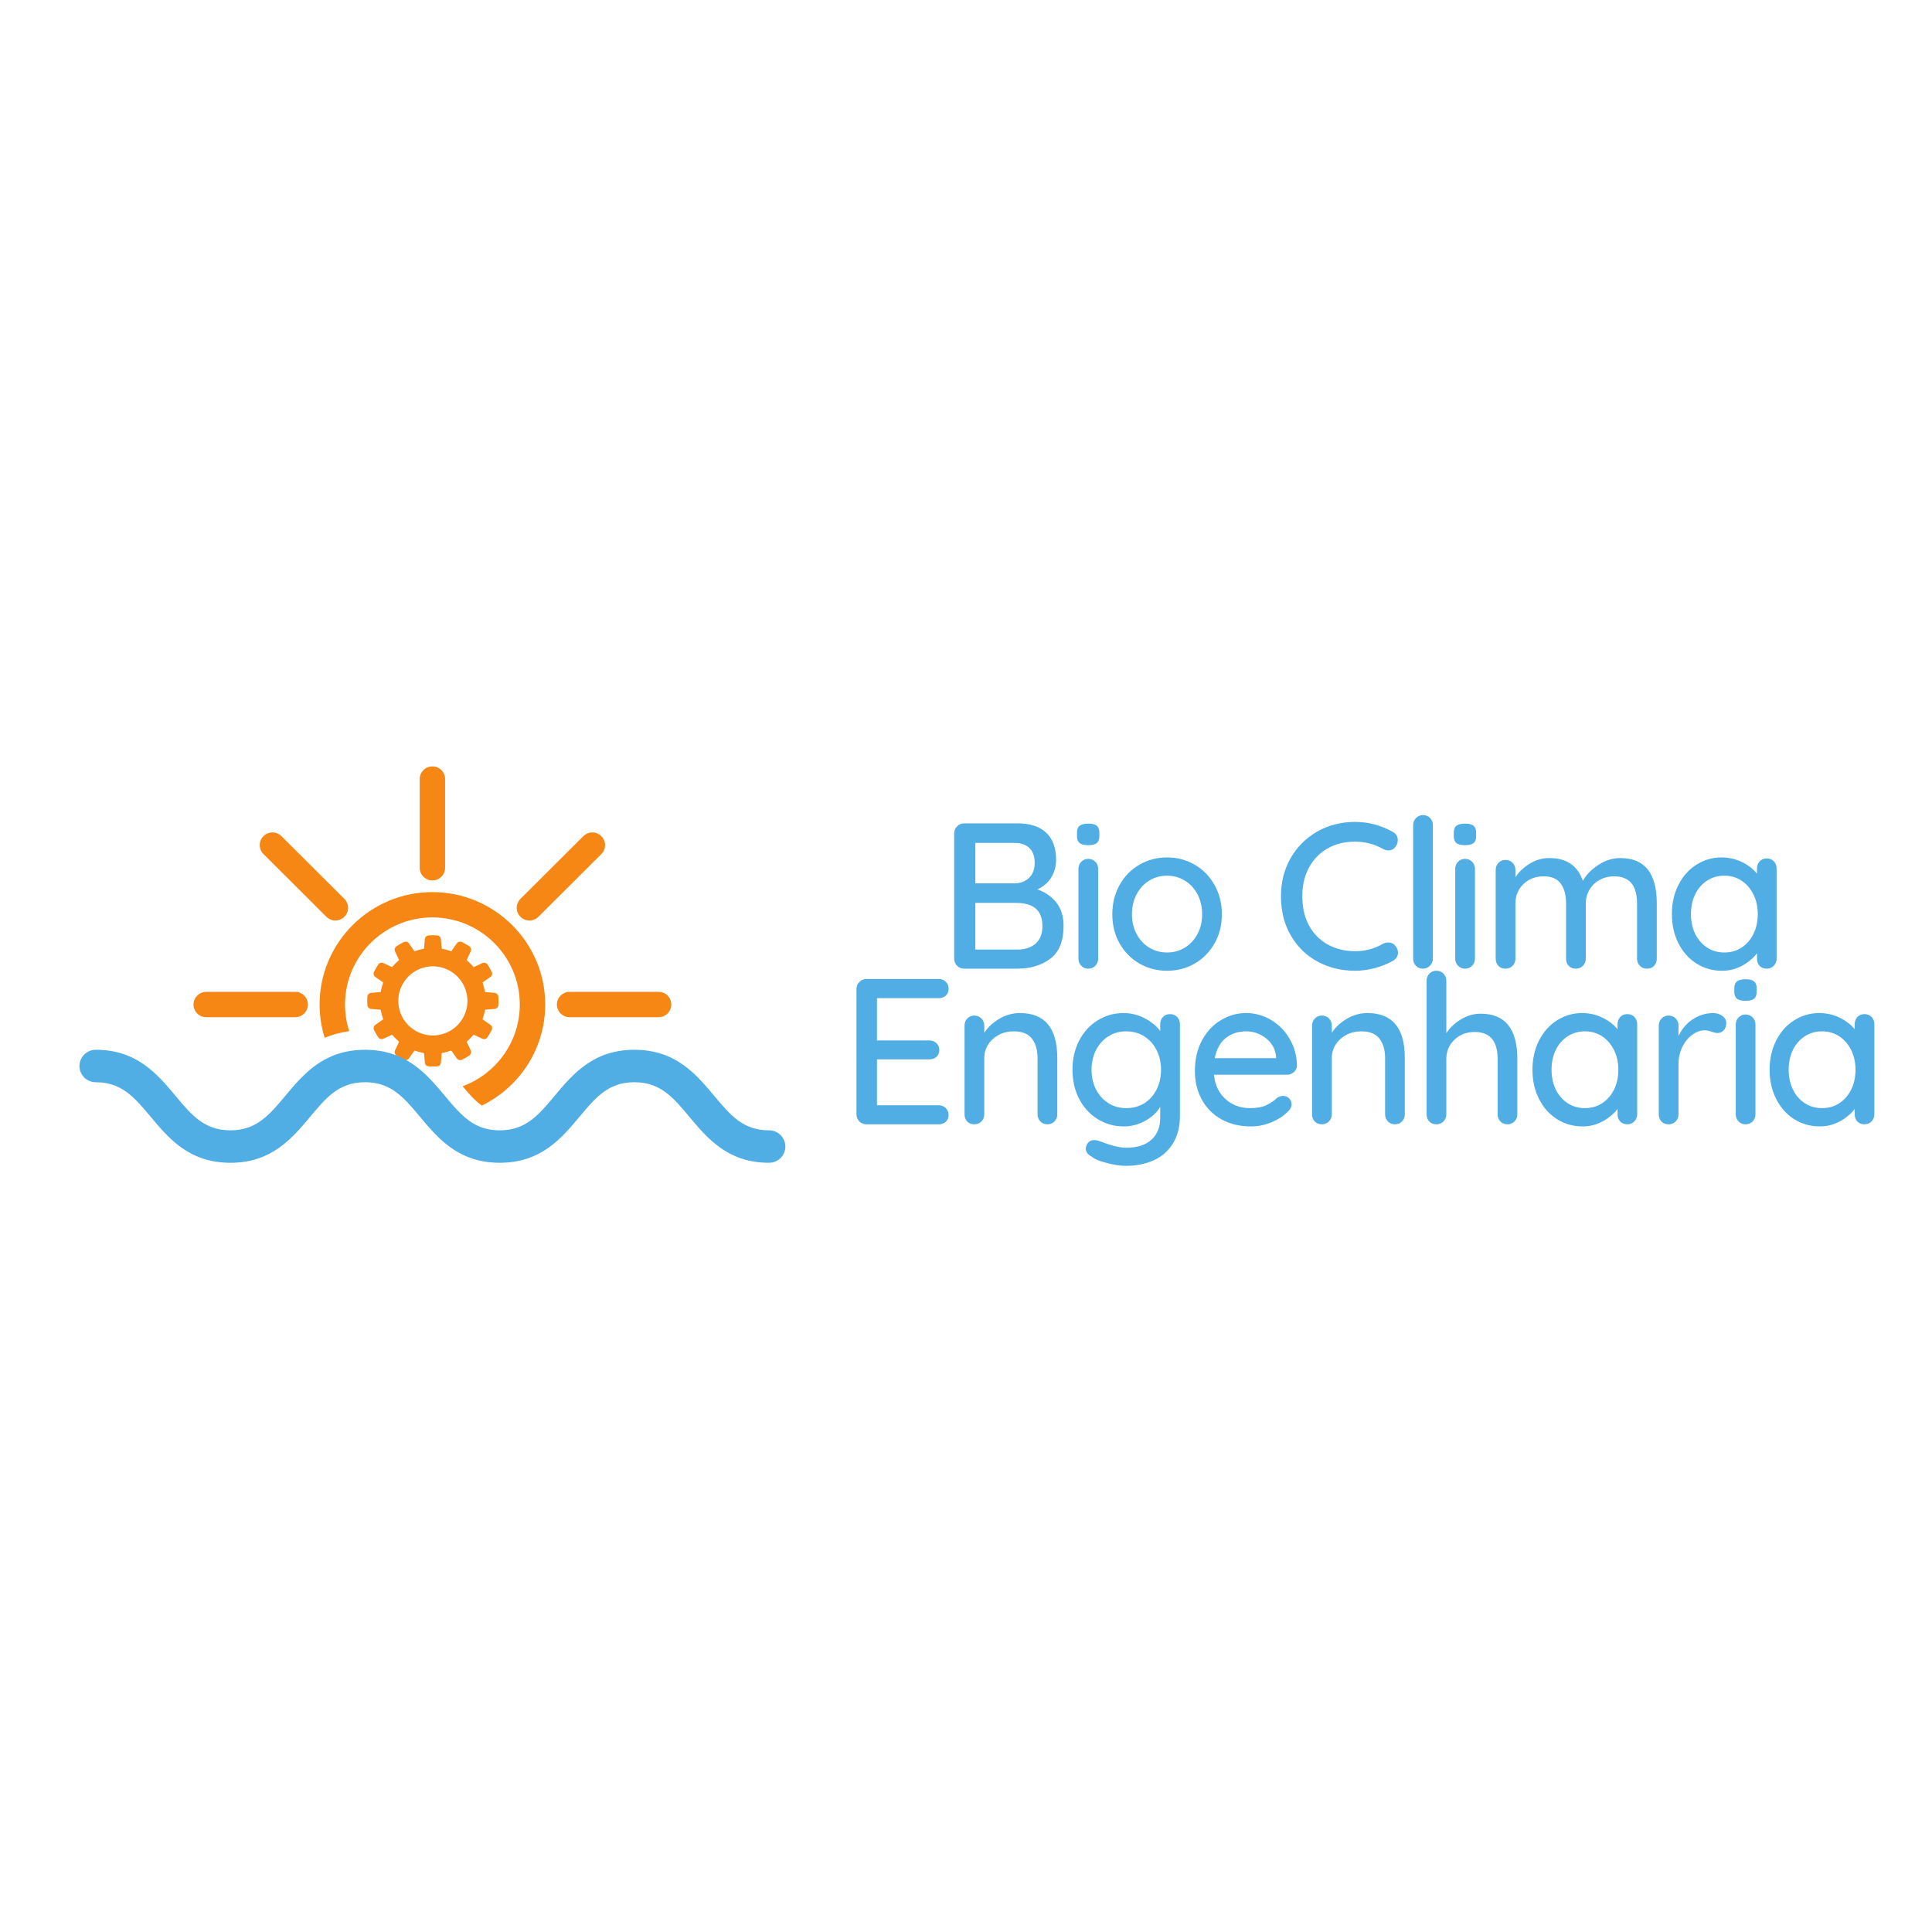 <?xml version="1.0" encoding="UTF-8"?>
<svg xmlns="http://www.w3.org/2000/svg" xmlns:xlink="http://www.w3.org/1999/xlink" width="375pt" height="375pt" viewBox="0 0 375 375" version="1.2">
<defs>
<g>
<symbol overflow="visible" id="glyph0-0">
<path style="stroke:none;" d="M 1.609 -26.781 C 1.609 -27.727 2.078 -28.203 3.016 -28.203 L 20.5 -28.203 C 21.438 -28.203 21.906 -27.727 21.906 -26.781 L 21.906 -1.406 C 21.906 -0.469 21.438 0 20.5 0 L 3.016 0 C 2.078 0 1.609 -0.469 1.609 -1.406 Z M 3.828 -26.984 C 3.742 -26.984 3.688 -26.957 3.656 -26.906 C 3.633 -26.852 3.648 -26.801 3.703 -26.75 L 20.469 -2.625 C 20.52 -2.539 20.57 -2.504 20.625 -2.516 C 20.676 -2.523 20.703 -2.586 20.703 -2.703 L 20.703 -26.781 C 20.703 -26.914 20.633 -26.984 20.5 -26.984 Z M 2.812 -1.406 C 2.812 -1.27 2.879 -1.203 3.016 -1.203 L 19.656 -1.203 C 19.738 -1.203 19.789 -1.227 19.812 -1.281 C 19.844 -1.344 19.832 -1.398 19.781 -1.453 L 3.062 -25.578 C 3.008 -25.66 2.953 -25.691 2.891 -25.672 C 2.836 -25.66 2.812 -25.602 2.812 -25.5 Z M 2.812 -1.406 "/>
</symbol>
<symbol overflow="visible" id="glyph0-1">
<path style="stroke:none;" d="M 19.297 -3.703 C 19.859 -3.703 20.32 -3.516 20.688 -3.141 C 21.051 -2.766 21.234 -2.32 21.234 -1.812 C 21.234 -1.27 21.051 -0.832 20.688 -0.5 C 20.32 -0.164 19.859 0 19.297 0 L 5.281 0 C 4.738 0 4.281 -0.188 3.906 -0.562 C 3.531 -0.938 3.344 -1.395 3.344 -1.938 L 3.344 -26.266 C 3.344 -26.797 3.531 -27.25 3.906 -27.625 C 4.281 -28.008 4.738 -28.203 5.281 -28.203 L 19.297 -28.203 C 19.859 -28.203 20.32 -28.023 20.688 -27.672 C 21.051 -27.328 21.234 -26.867 21.234 -26.297 C 21.234 -25.766 21.051 -25.328 20.688 -24.984 C 20.32 -24.648 19.859 -24.484 19.297 -24.484 L 7.328 -24.484 L 7.328 -16.281 L 17.484 -16.281 C 18.047 -16.281 18.508 -16.102 18.875 -15.75 C 19.238 -15.395 19.422 -14.953 19.422 -14.422 C 19.422 -13.859 19.238 -13.414 18.875 -13.094 C 18.508 -12.77 18.047 -12.609 17.484 -12.609 L 7.328 -12.609 L 7.328 -3.703 Z M 19.297 -3.703 "/>
</symbol>
<symbol overflow="visible" id="glyph0-2">
<path style="stroke:none;" d="M 13.609 -21.594 C 18.441 -21.594 20.859 -18.691 20.859 -12.891 L 20.859 -1.938 C 20.859 -1.395 20.676 -0.938 20.312 -0.562 C 19.957 -0.188 19.5 0 18.938 0 C 18.395 0 17.941 -0.188 17.578 -0.562 C 17.211 -0.938 17.031 -1.395 17.031 -1.938 L 17.031 -12.844 C 17.031 -14.426 16.664 -15.688 15.938 -16.625 C 15.219 -17.57 14.039 -18.047 12.406 -18.047 C 11.332 -18.047 10.359 -17.812 9.484 -17.344 C 8.609 -16.875 7.922 -16.242 7.422 -15.453 C 6.93 -14.66 6.688 -13.789 6.688 -12.844 L 6.688 -1.938 C 6.688 -1.395 6.504 -0.938 6.141 -0.562 C 5.773 -0.188 5.312 0 4.75 0 C 4.188 0 3.727 -0.18 3.375 -0.547 C 3.031 -0.91 2.859 -1.375 2.859 -1.938 L 2.859 -19.172 C 2.859 -19.711 3.039 -20.172 3.406 -20.547 C 3.77 -20.922 4.219 -21.109 4.75 -21.109 C 5.312 -21.109 5.773 -20.922 6.141 -20.547 C 6.504 -20.172 6.688 -19.711 6.688 -19.172 L 6.688 -17.766 C 7.383 -18.836 8.359 -19.742 9.609 -20.484 C 10.859 -21.223 12.191 -21.594 13.609 -21.594 Z M 13.609 -21.594 "/>
</symbol>
<symbol overflow="visible" id="glyph0-3">
<path style="stroke:none;" d="M 20.5 -21.391 C 21.062 -21.391 21.523 -21.207 21.891 -20.844 C 22.254 -20.477 22.438 -20.004 22.438 -19.422 L 22.438 -1.688 C 22.438 0.488 21.973 2.305 21.047 3.766 C 20.117 5.234 18.863 6.316 17.281 7.016 C 15.695 7.711 13.91 8.062 11.922 8.062 C 10.848 8.062 9.594 7.867 8.156 7.484 C 6.719 7.109 5.797 6.723 5.391 6.328 C 4.566 5.891 4.156 5.352 4.156 4.719 C 4.156 4.551 4.207 4.332 4.312 4.062 C 4.602 3.395 5.098 3.062 5.797 3.062 C 6.148 3.062 6.523 3.141 6.922 3.297 C 9.078 4.129 10.758 4.547 11.969 4.547 C 14.113 4.547 15.754 4.031 16.891 3 C 18.035 1.969 18.609 0.551 18.609 -1.25 L 18.609 -3.422 C 18.047 -2.379 17.098 -1.477 15.766 -0.719 C 14.441 0.031 13.039 0.406 11.562 0.406 C 9.707 0.406 8.016 -0.062 6.484 -1 C 4.953 -1.945 3.75 -3.258 2.875 -4.938 C 2.008 -6.613 1.578 -8.5 1.578 -10.594 C 1.578 -12.688 2.008 -14.57 2.875 -16.25 C 3.75 -17.926 4.941 -19.234 6.453 -20.172 C 7.973 -21.117 9.648 -21.594 11.484 -21.594 C 12.961 -21.594 14.336 -21.254 15.609 -20.578 C 16.879 -19.91 17.879 -19.094 18.609 -18.125 L 18.609 -19.422 C 18.609 -19.984 18.781 -20.453 19.125 -20.828 C 19.477 -21.203 19.938 -21.391 20.5 -21.391 Z M 12 -3.141 C 13.32 -3.141 14.488 -3.453 15.5 -4.078 C 16.52 -4.711 17.316 -5.598 17.891 -6.734 C 18.473 -7.879 18.766 -9.164 18.766 -10.594 C 18.766 -12.02 18.473 -13.297 17.891 -14.422 C 17.316 -15.547 16.52 -16.43 15.5 -17.078 C 14.488 -17.723 13.32 -18.047 12 -18.047 C 10.719 -18.047 9.566 -17.723 8.547 -17.078 C 7.523 -16.43 6.723 -15.535 6.141 -14.391 C 5.566 -13.254 5.281 -11.988 5.281 -10.594 C 5.281 -9.195 5.566 -7.926 6.141 -6.781 C 6.723 -5.645 7.523 -4.754 8.547 -4.109 C 9.566 -3.461 10.719 -3.141 12 -3.141 Z M 12 -3.141 "/>
</symbol>
<symbol overflow="visible" id="glyph0-4">
<path style="stroke:none;" d="M 21.391 -11.359 C 21.359 -10.879 21.156 -10.469 20.781 -10.125 C 20.406 -9.789 19.961 -9.625 19.453 -9.625 L 5.281 -9.625 C 5.469 -7.664 6.211 -6.094 7.516 -4.906 C 8.816 -3.727 10.406 -3.141 12.281 -3.141 C 13.57 -3.141 14.617 -3.328 15.422 -3.703 C 16.234 -4.078 16.945 -4.562 17.562 -5.156 C 17.969 -5.395 18.359 -5.516 18.734 -5.516 C 19.191 -5.516 19.57 -5.352 19.875 -5.031 C 20.188 -4.707 20.344 -4.332 20.344 -3.906 C 20.344 -3.344 20.07 -2.832 19.531 -2.375 C 18.758 -1.594 17.727 -0.93 16.438 -0.391 C 15.145 0.141 13.828 0.406 12.484 0.406 C 10.305 0.406 8.391 -0.051 6.734 -0.969 C 5.086 -1.883 3.816 -3.16 2.922 -4.797 C 2.023 -6.43 1.578 -8.285 1.578 -10.359 C 1.578 -12.609 2.035 -14.586 2.953 -16.297 C 3.879 -18.004 5.102 -19.312 6.625 -20.219 C 8.145 -21.133 9.773 -21.594 11.516 -21.594 C 13.234 -21.594 14.844 -21.148 16.344 -20.266 C 17.852 -19.379 19.062 -18.156 19.969 -16.594 C 20.883 -15.039 21.359 -13.297 21.391 -11.359 Z M 11.516 -18.047 C 10.016 -18.047 8.711 -17.625 7.609 -16.781 C 6.516 -15.938 5.789 -14.625 5.438 -12.844 L 17.328 -12.844 L 17.328 -13.172 C 17.191 -14.598 16.551 -15.766 15.406 -16.672 C 14.27 -17.586 12.973 -18.047 11.516 -18.047 Z M 11.516 -18.047 "/>
</symbol>
<symbol overflow="visible" id="glyph0-5">
<path style="stroke:none;" d="M 13.375 -21.469 C 18.102 -21.469 20.469 -18.539 20.469 -12.688 L 20.469 -1.938 C 20.469 -1.395 20.285 -0.938 19.922 -0.562 C 19.555 -0.188 19.094 0 18.531 0 C 17.988 0 17.535 -0.188 17.172 -0.562 C 16.816 -0.938 16.641 -1.395 16.641 -1.938 L 16.641 -12.688 C 16.641 -16.176 15.16 -17.922 12.203 -17.922 C 10.617 -17.922 9.301 -17.414 8.25 -16.406 C 7.207 -15.406 6.688 -14.164 6.688 -12.688 L 6.688 -1.938 C 6.688 -1.395 6.504 -0.938 6.141 -0.562 C 5.773 -0.188 5.312 0 4.75 0 C 4.188 0 3.727 -0.18 3.375 -0.547 C 3.031 -0.91 2.859 -1.375 2.859 -1.938 L 2.859 -27.875 C 2.859 -28.414 3.039 -28.875 3.406 -29.25 C 3.77 -29.625 4.219 -29.812 4.75 -29.812 C 5.312 -29.812 5.773 -29.625 6.141 -29.25 C 6.504 -28.875 6.688 -28.414 6.688 -27.875 L 6.688 -17.688 C 7.352 -18.727 8.289 -19.617 9.5 -20.359 C 10.707 -21.098 12 -21.469 13.375 -21.469 Z M 13.375 -21.469 "/>
</symbol>
<symbol overflow="visible" id="glyph0-6">
<path style="stroke:none;" d="M 19.984 -21.391 C 20.547 -21.391 21.004 -21.207 21.359 -20.844 C 21.723 -20.477 21.906 -20.004 21.906 -19.422 L 21.906 -1.938 C 21.906 -1.395 21.723 -0.938 21.359 -0.562 C 21.004 -0.188 20.547 0 19.984 0 C 19.422 0 18.961 -0.18 18.609 -0.547 C 18.266 -0.91 18.094 -1.375 18.094 -1.938 L 18.094 -2.984 C 17.383 -2.047 16.426 -1.242 15.219 -0.578 C 14.008 0.078 12.707 0.406 11.312 0.406 C 9.488 0.406 7.832 -0.062 6.344 -1 C 4.852 -1.945 3.688 -3.258 2.844 -4.938 C 2 -6.613 1.578 -8.5 1.578 -10.594 C 1.578 -12.688 2 -14.57 2.844 -16.25 C 3.688 -17.926 4.848 -19.234 6.328 -20.172 C 7.805 -21.117 9.43 -21.594 11.203 -21.594 C 12.617 -21.594 13.938 -21.297 15.156 -20.703 C 16.383 -20.109 17.363 -19.359 18.094 -18.453 L 18.094 -19.422 C 18.094 -19.984 18.266 -20.453 18.609 -20.828 C 18.961 -21.203 19.422 -21.391 19.984 -21.391 Z M 11.766 -3.141 C 13.023 -3.141 14.145 -3.461 15.125 -4.109 C 16.102 -4.754 16.867 -5.641 17.422 -6.766 C 17.973 -7.891 18.25 -9.164 18.25 -10.594 C 18.25 -11.988 17.973 -13.25 17.422 -14.375 C 16.867 -15.508 16.102 -16.406 15.125 -17.062 C 14.145 -17.719 13.023 -18.047 11.766 -18.047 C 10.504 -18.047 9.379 -17.723 8.391 -17.078 C 7.41 -16.43 6.645 -15.547 6.094 -14.422 C 5.551 -13.297 5.281 -12.02 5.281 -10.594 C 5.281 -9.164 5.551 -7.891 6.094 -6.766 C 6.645 -5.641 7.41 -4.754 8.391 -4.109 C 9.379 -3.461 10.504 -3.141 11.766 -3.141 Z M 11.766 -3.141 "/>
</symbol>
<symbol overflow="visible" id="glyph0-7">
<path style="stroke:none;" d="M 13.375 -21.594 C 14.07 -21.594 14.676 -21.41 15.188 -21.047 C 15.695 -20.68 15.953 -20.234 15.953 -19.703 C 15.953 -19.055 15.781 -18.562 15.438 -18.219 C 15.102 -17.883 14.695 -17.719 14.219 -17.719 C 13.977 -17.719 13.613 -17.801 13.125 -17.969 C 12.562 -18.156 12.117 -18.25 11.797 -18.25 C 10.961 -18.25 10.148 -17.957 9.359 -17.375 C 8.566 -16.801 7.922 -16.008 7.422 -15 C 6.93 -14 6.688 -12.879 6.688 -11.641 L 6.688 -1.938 C 6.688 -1.395 6.504 -0.938 6.141 -0.562 C 5.773 -0.188 5.312 0 4.75 0 C 4.188 0 3.727 -0.18 3.375 -0.547 C 3.031 -0.91 2.859 -1.375 2.859 -1.938 L 2.859 -19.172 C 2.859 -19.711 3.039 -20.172 3.406 -20.547 C 3.77 -20.922 4.219 -21.109 4.75 -21.109 C 5.312 -21.109 5.773 -20.922 6.141 -20.547 C 6.504 -20.172 6.688 -19.711 6.688 -19.172 L 6.688 -17.125 C 7.281 -18.438 8.164 -19.5 9.344 -20.312 C 10.531 -21.133 11.875 -21.562 13.375 -21.594 Z M 13.375 -21.594 "/>
</symbol>
<symbol overflow="visible" id="glyph0-8">
<path style="stroke:none;" d="M 6.484 -1.938 C 6.484 -1.395 6.301 -0.938 5.938 -0.562 C 5.57 -0.188 5.109 0 4.547 0 C 4.016 0 3.566 -0.188 3.203 -0.562 C 2.836 -0.938 2.656 -1.395 2.656 -1.938 L 2.656 -19.375 C 2.656 -19.914 2.836 -20.375 3.203 -20.75 C 3.566 -21.125 4.016 -21.312 4.547 -21.312 C 5.109 -21.312 5.57 -21.125 5.938 -20.75 C 6.301 -20.375 6.484 -19.914 6.484 -19.375 Z M 4.547 -23.969 C 3.766 -23.969 3.207 -24.109 2.875 -24.391 C 2.539 -24.672 2.375 -25.117 2.375 -25.734 L 2.375 -26.391 C 2.375 -27.023 2.551 -27.477 2.906 -27.75 C 3.27 -28.02 3.828 -28.156 4.578 -28.156 C 5.336 -28.156 5.883 -28.016 6.219 -27.734 C 6.551 -27.453 6.719 -27.004 6.719 -26.391 L 6.719 -25.734 C 6.719 -25.086 6.539 -24.629 6.188 -24.359 C 5.844 -24.098 5.297 -23.969 4.547 -23.969 Z M 4.547 -23.969 "/>
</symbol>
<symbol overflow="visible" id="glyph0-9">
<path style="stroke:none;" d="M 19.5 -15.391 C 20.977 -14.879 22.191 -14.039 23.141 -12.875 C 24.098 -11.707 24.578 -10.18 24.578 -8.297 C 24.578 -5.316 23.707 -3.188 21.969 -1.906 C 20.238 -0.633 18.125 0 15.625 0 L 5.281 0 C 4.738 0 4.281 -0.188 3.906 -0.562 C 3.531 -0.938 3.344 -1.395 3.344 -1.938 L 3.344 -26.266 C 3.344 -26.797 3.531 -27.25 3.906 -27.625 C 4.281 -28.008 4.738 -28.203 5.281 -28.203 L 15.625 -28.203 C 18.07 -28.203 19.93 -27.598 21.203 -26.391 C 22.484 -25.18 23.125 -23.43 23.125 -21.141 C 23.125 -19.859 22.812 -18.711 22.188 -17.703 C 21.57 -16.691 20.676 -15.922 19.5 -15.391 Z M 18.969 -20.547 C 18.969 -21.805 18.625 -22.766 17.938 -23.422 C 17.258 -24.078 16.301 -24.406 15.062 -24.406 L 7.453 -24.406 L 7.453 -16.562 L 15.141 -16.562 C 16.242 -16.582 17.156 -16.938 17.875 -17.625 C 18.602 -18.312 18.969 -19.285 18.969 -20.547 Z M 15.594 -3.703 C 17.062 -3.703 18.238 -4.082 19.125 -4.844 C 20.02 -5.613 20.469 -6.766 20.469 -8.297 C 20.469 -11.273 18.773 -12.766 15.391 -12.766 L 7.453 -12.766 L 7.453 -3.703 Z M 15.594 -3.703 "/>
</symbol>
<symbol overflow="visible" id="glyph0-10">
<path style="stroke:none;" d="M 22.844 -10.547 C 22.844 -8.453 22.367 -6.57 21.422 -4.906 C 20.484 -3.25 19.203 -1.945 17.578 -1 C 15.953 -0.062 14.16 0.406 12.203 0.406 C 10.242 0.406 8.453 -0.062 6.828 -1 C 5.203 -1.945 3.922 -3.25 2.984 -4.906 C 2.047 -6.57 1.578 -8.453 1.578 -10.547 C 1.578 -12.648 2.047 -14.547 2.984 -16.234 C 3.922 -17.922 5.203 -19.234 6.828 -20.172 C 8.453 -21.117 10.242 -21.594 12.203 -21.594 C 14.16 -21.594 15.953 -21.117 17.578 -20.172 C 19.203 -19.234 20.484 -17.922 21.422 -16.234 C 22.367 -14.547 22.844 -12.648 22.844 -10.547 Z M 19.016 -10.547 C 19.016 -12.004 18.711 -13.301 18.109 -14.438 C 17.504 -15.582 16.68 -16.469 15.641 -17.094 C 14.609 -17.727 13.461 -18.047 12.203 -18.047 C 10.941 -18.047 9.789 -17.727 8.75 -17.094 C 7.719 -16.469 6.898 -15.582 6.297 -14.438 C 5.691 -13.301 5.391 -12.004 5.391 -10.547 C 5.391 -9.129 5.691 -7.852 6.297 -6.719 C 6.898 -5.594 7.719 -4.711 8.75 -4.078 C 9.789 -3.453 10.941 -3.141 12.203 -3.141 C 13.461 -3.141 14.609 -3.453 15.641 -4.078 C 16.68 -4.711 17.504 -5.594 18.109 -6.719 C 18.711 -7.852 19.016 -9.129 19.016 -10.547 Z M 19.016 -10.547 "/>
</symbol>
<symbol overflow="visible" id="glyph0-11">
<path style="stroke:none;" d=""/>
</symbol>
<symbol overflow="visible" id="glyph0-12">
<path style="stroke:none;" d="M 23.438 -26.547 C 24.082 -26.191 24.406 -25.656 24.406 -24.938 C 24.406 -24.445 24.242 -24.004 23.922 -23.609 C 23.598 -23.172 23.156 -22.953 22.594 -22.953 C 22.219 -22.953 21.859 -23.051 21.516 -23.25 C 19.848 -24.188 18.047 -24.656 16.109 -24.656 C 14.098 -24.656 12.316 -24.211 10.766 -23.328 C 9.223 -22.441 8.02 -21.195 7.156 -19.594 C 6.301 -18 5.875 -16.164 5.875 -14.094 C 5.875 -11.863 6.316 -9.941 7.203 -8.328 C 8.098 -6.723 9.32 -5.5 10.875 -4.656 C 12.438 -3.812 14.18 -3.391 16.109 -3.391 C 18.098 -3.391 19.898 -3.867 21.516 -4.828 C 21.836 -4.992 22.188 -5.078 22.562 -5.078 C 23.145 -5.078 23.613 -4.848 23.969 -4.391 C 24.289 -3.984 24.453 -3.555 24.453 -3.109 C 24.453 -2.785 24.363 -2.477 24.188 -2.188 C 24.008 -1.906 23.773 -1.688 23.484 -1.531 C 22.43 -0.938 21.254 -0.461 19.953 -0.109 C 18.648 0.234 17.367 0.406 16.109 0.406 C 13.504 0.406 11.109 -0.172 8.922 -1.328 C 6.734 -2.484 4.988 -4.16 3.688 -6.359 C 2.383 -8.566 1.734 -11.145 1.734 -14.094 C 1.734 -16.812 2.359 -19.266 3.609 -21.453 C 4.859 -23.641 6.578 -25.359 8.766 -26.609 C 10.953 -27.859 13.398 -28.484 16.109 -28.484 C 18.711 -28.484 21.156 -27.836 23.438 -26.547 Z M 23.438 -26.547 "/>
</symbol>
<symbol overflow="visible" id="glyph0-13">
<path style="stroke:none;" d="M 7.016 -1.938 C 7.016 -1.395 6.82 -0.938 6.438 -0.562 C 6.062 -0.188 5.609 0 5.078 0 C 4.535 0 4.082 -0.188 3.719 -0.562 C 3.363 -0.938 3.188 -1.395 3.188 -1.938 L 3.188 -27.875 C 3.188 -28.414 3.375 -28.875 3.75 -29.25 C 4.125 -29.625 4.578 -29.812 5.109 -29.812 C 5.648 -29.812 6.102 -29.625 6.469 -29.25 C 6.832 -28.875 7.016 -28.414 7.016 -27.875 Z M 7.016 -1.938 "/>
</symbol>
<symbol overflow="visible" id="glyph0-14">
<path style="stroke:none;" d="M 27.062 -21.469 C 31.77 -21.469 34.125 -18.539 34.125 -12.688 L 34.125 -1.938 C 34.125 -1.375 33.945 -0.91 33.594 -0.547 C 33.25 -0.18 32.789 0 32.219 0 C 31.656 0 31.191 -0.188 30.828 -0.562 C 30.473 -0.938 30.297 -1.395 30.297 -1.938 L 30.297 -12.641 C 30.297 -16.16 28.816 -17.922 25.859 -17.922 C 24.816 -17.922 23.867 -17.688 23.016 -17.219 C 22.172 -16.75 21.516 -16.109 21.047 -15.297 C 20.578 -14.492 20.344 -13.609 20.344 -12.641 L 20.344 -1.938 C 20.344 -1.395 20.16 -0.938 19.797 -0.562 C 19.43 -0.188 18.969 0 18.406 0 C 17.844 0 17.383 -0.18 17.031 -0.547 C 16.688 -0.91 16.516 -1.375 16.516 -1.938 L 16.516 -12.688 C 16.516 -14.27 16.176 -15.535 15.5 -16.484 C 14.832 -17.441 13.723 -17.922 12.172 -17.922 C 10.578 -17.922 9.266 -17.414 8.234 -16.406 C 7.203 -15.406 6.688 -14.164 6.688 -12.688 L 6.688 -1.938 C 6.688 -1.395 6.504 -0.938 6.141 -0.562 C 5.773 -0.188 5.312 0 4.75 0 C 4.188 0 3.727 -0.18 3.375 -0.547 C 3.031 -0.91 2.859 -1.375 2.859 -1.938 L 2.859 -19.172 C 2.859 -19.711 3.039 -20.172 3.406 -20.547 C 3.77 -20.922 4.219 -21.109 4.75 -21.109 C 5.312 -21.109 5.773 -20.922 6.141 -20.547 C 6.504 -20.172 6.688 -19.711 6.688 -19.172 L 6.688 -17.766 C 7.383 -18.805 8.316 -19.68 9.484 -20.391 C 10.648 -21.109 11.922 -21.469 13.297 -21.469 C 16.617 -21.469 18.781 -19.988 19.781 -17.031 C 20.375 -18.164 21.352 -19.188 22.719 -20.094 C 24.082 -21.008 25.531 -21.469 27.062 -21.469 Z M 27.062 -21.469 "/>
</symbol>
</g>
<clipPath id="clip1">
  <path d="M 71.27 181.52 L 96.77 181.52 L 96.77 207.02 L 71.27 207.02 Z M 71.27 181.52 "/>
</clipPath>
<clipPath id="clip2">
  <path d="M 81 148.746 L 87 148.746 L 87 171 L 81 171 Z M 81 148.746 "/>
</clipPath>
<clipPath id="clip3">
  <path d="M 15.422 203 L 152.438 203 L 152.438 225.738 L 15.422 225.738 Z M 15.422 203 "/>
</clipPath>
</defs>
<g id="surface1">
<g style="fill:rgb(31.76%,68.239%,89.799%);fill-opacity:1;">
  <use xlink:href="#glyph0-1" x="162.893" y="218.229"/>
</g>
<g style="fill:rgb(31.76%,68.239%,89.799%);fill-opacity:1;">
  <use xlink:href="#glyph0-2" x="184.358" y="218.229"/>
</g>
<g style="fill:rgb(31.76%,68.239%,89.799%);fill-opacity:1;">
  <use xlink:href="#glyph0-3" x="206.588" y="218.229"/>
</g>
<g style="fill:rgb(31.76%,68.239%,89.799%);fill-opacity:1;">
  <use xlink:href="#glyph0-4" x="230.349" y="218.229"/>
</g>
<g style="fill:rgb(31.76%,68.239%,89.799%);fill-opacity:1;">
  <use xlink:href="#glyph0-2" x="251.814" y="218.229"/>
</g>
<g style="fill:rgb(31.76%,68.239%,89.799%);fill-opacity:1;">
  <use xlink:href="#glyph0-5" x="274.044" y="218.229"/>
</g>
<g style="fill:rgb(31.76%,68.239%,89.799%);fill-opacity:1;">
  <use xlink:href="#glyph0-6" x="295.872" y="218.229"/>
</g>
<g style="fill:rgb(31.76%,68.239%,89.799%);fill-opacity:1;">
  <use xlink:href="#glyph0-7" x="319.109" y="218.229"/>
</g>
<g style="fill:rgb(31.76%,68.239%,89.799%);fill-opacity:1;">
  <use xlink:href="#glyph0-8" x="334.251" y="218.229"/>
</g>
<g style="fill:rgb(31.76%,68.239%,89.799%);fill-opacity:1;">
  <use xlink:href="#glyph0-6" x="341.903" y="218.229"/>
</g>
<g style="fill:rgb(31.76%,68.239%,89.799%);fill-opacity:1;">
  <use xlink:href="#glyph0-9" x="181.861" y="188.018"/>
</g>
<g style="fill:rgb(31.76%,68.239%,89.799%);fill-opacity:1;">
  <use xlink:href="#glyph0-8" x="206.669" y="188.018"/>
</g>
<g style="fill:rgb(31.76%,68.239%,89.799%);fill-opacity:1;">
  <use xlink:href="#glyph0-10" x="214.321" y="188.018"/>
</g>
<g style="fill:rgb(31.76%,68.239%,89.799%);fill-opacity:1;">
  <use xlink:href="#glyph0-11" x="237.236" y="188.018"/>
</g>
<g style="fill:rgb(31.76%,68.239%,89.799%);fill-opacity:1;">
  <use xlink:href="#glyph0-12" x="246.901" y="188.018"/>
</g>
<g style="fill:rgb(31.76%,68.239%,89.799%);fill-opacity:1;">
  <use xlink:href="#glyph0-13" x="271.104" y="188.018"/>
</g>
<g style="fill:rgb(31.76%,68.239%,89.799%);fill-opacity:1;">
  <use xlink:href="#glyph0-8" x="279.803" y="188.018"/>
</g>
<g style="fill:rgb(31.76%,68.239%,89.799%);fill-opacity:1;">
  <use xlink:href="#glyph0-14" x="287.455" y="188.018"/>
</g>
<g style="fill:rgb(31.76%,68.239%,89.799%);fill-opacity:1;">
  <use xlink:href="#glyph0-6" x="322.935" y="188.018"/>
</g>
<g clip-path="url(#clip1)" clip-rule="nonzero">
<path style=" stroke:none;fill-rule:nonzero;fill:rgb(96.469%,52.939%,7.84%);fill-opacity:1;" d="M 72.031 195.832 L 73.801 195.984 C 73.855 195.988 73.902 196.035 73.91 196.09 C 73.965 196.379 74.027 196.664 74.098 196.93 C 74.168 197.195 74.254 197.465 74.359 197.758 C 74.379 197.812 74.359 197.871 74.316 197.902 L 72.859 198.914 C 72.543 199.137 72.43 199.574 72.594 199.91 C 72.844 200.414 73.121 200.895 73.422 201.348 C 73.562 201.559 73.816 201.691 74.086 201.691 C 74.203 201.691 74.316 201.664 74.418 201.617 L 76.031 200.863 C 76.074 200.844 76.133 200.855 76.168 200.902 C 76.547 201.344 76.957 201.758 77.391 202.121 C 77.438 202.16 77.453 202.219 77.43 202.266 L 76.676 203.875 C 76.512 204.227 76.625 204.656 76.945 204.871 C 77.418 205.184 77.898 205.461 78.379 205.699 C 78.715 205.867 79.16 205.75 79.379 205.434 L 80.395 203.977 C 80.445 203.906 80.504 203.926 80.535 203.938 C 81.07 204.129 81.629 204.281 82.203 204.383 C 82.262 204.395 82.305 204.441 82.309 204.492 L 82.461 206.262 C 82.492 206.645 82.812 206.961 83.191 206.988 C 83.461 207.008 83.73 207.016 84 207.016 C 84.285 207.016 84.57 207.004 84.848 206.988 C 85.227 206.965 85.547 206.645 85.578 206.262 L 85.73 204.492 C 85.734 204.438 85.781 204.391 85.836 204.383 C 86.125 204.328 86.406 204.266 86.676 204.195 C 86.941 204.125 87.211 204.043 87.508 203.934 C 87.559 203.914 87.617 203.934 87.648 203.977 L 88.66 205.434 C 88.871 205.738 89.328 205.859 89.66 205.699 C 90.16 205.449 90.645 205.172 91.094 204.871 C 91.406 204.664 91.527 204.219 91.363 203.875 L 90.609 202.262 C 90.59 202.219 90.602 202.16 90.648 202.125 C 91.094 201.746 91.504 201.336 91.867 200.902 C 91.906 200.855 91.961 200.84 92.012 200.863 L 93.621 201.617 C 93.727 201.668 93.844 201.695 93.961 201.695 C 94.227 201.695 94.469 201.566 94.617 201.348 C 94.918 200.895 95.199 200.41 95.445 199.914 C 95.617 199.566 95.504 199.141 95.184 198.918 L 93.723 197.898 C 93.68 197.867 93.664 197.812 93.684 197.758 C 93.879 197.223 94.027 196.66 94.129 196.09 C 94.141 196.031 94.184 195.988 94.238 195.984 L 96.008 195.832 C 96.391 195.801 96.707 195.48 96.734 195.102 C 96.77 194.547 96.77 193.992 96.734 193.445 C 96.711 193.074 96.383 192.746 96.008 192.715 L 94.238 192.562 C 94.184 192.559 94.137 192.516 94.129 192.457 C 94.078 192.168 94.012 191.883 93.941 191.617 C 93.871 191.352 93.789 191.082 93.684 190.789 C 93.66 190.734 93.68 190.676 93.723 190.645 L 95.184 189.633 C 95.496 189.414 95.613 188.977 95.445 188.637 C 95.195 188.137 94.918 187.652 94.617 187.199 C 94.477 186.988 94.223 186.855 93.953 186.855 C 93.836 186.855 93.723 186.883 93.621 186.93 L 92.016 187.684 C 91.969 187.707 91.906 187.691 91.871 187.645 C 91.496 187.203 91.082 186.793 90.648 186.426 C 90.602 186.387 90.586 186.332 90.609 186.281 L 91.363 184.672 C 91.531 184.32 91.414 183.891 91.094 183.676 C 90.641 183.375 90.156 183.098 89.66 182.852 C 89.324 182.68 88.879 182.801 88.664 183.113 L 87.645 184.57 C 87.598 184.645 87.535 184.621 87.504 184.609 C 86.969 184.418 86.41 184.266 85.836 184.164 C 85.777 184.152 85.734 184.109 85.73 184.055 L 85.578 182.285 C 85.547 181.906 85.227 181.586 84.848 181.559 C 84.297 181.523 83.734 181.523 83.191 181.562 C 82.812 181.582 82.492 181.902 82.461 182.285 L 82.309 184.055 C 82.305 184.109 82.262 184.156 82.203 184.168 C 81.914 184.219 81.633 184.281 81.363 184.352 C 81.102 184.422 80.828 184.508 80.535 184.613 C 80.48 184.633 80.422 184.613 80.391 184.57 L 79.379 183.113 C 79.168 182.809 78.711 182.688 78.383 182.848 C 77.879 183.098 77.398 183.375 76.945 183.676 C 76.633 183.883 76.512 184.328 76.676 184.672 L 77.43 186.285 C 77.453 186.328 77.438 186.387 77.391 186.422 C 76.945 186.801 76.535 187.211 76.172 187.645 C 76.133 187.691 76.078 187.707 76.027 187.684 L 74.418 186.93 C 74.07 186.766 73.633 186.887 73.422 187.199 C 73.109 187.672 72.832 188.152 72.594 188.633 C 72.422 188.98 72.535 189.406 72.859 189.633 L 74.316 190.648 C 74.359 190.68 74.375 190.734 74.355 190.789 C 74.164 191.324 74.012 191.887 73.91 192.457 C 73.898 192.516 73.855 192.559 73.801 192.562 L 72.031 192.715 C 71.648 192.746 71.332 193.066 71.305 193.445 C 71.27 194 71.27 194.555 71.309 195.102 C 71.328 195.473 71.656 195.801 72.031 195.832 Z M 78.211 190.918 C 79.105 189.367 80.551 188.258 82.281 187.793 C 82.852 187.641 83.441 187.562 84.023 187.562 C 87.055 187.562 89.715 189.609 90.5 192.535 C 90.965 194.27 90.727 196.078 89.832 197.629 C 88.934 199.18 87.488 200.289 85.758 200.754 C 85.188 200.906 84.602 200.984 84.016 200.984 C 80.984 200.984 78.324 198.938 77.539 196.012 C 77.074 194.277 77.312 192.469 78.211 190.918 Z M 78.211 190.918 "/>
</g>
<path style=" stroke:none;fill-rule:nonzero;fill:rgb(96.469%,52.939%,7.84%);fill-opacity:1;" d="M 83.93 173.156 C 71.855 173.156 62.035 182.945 62.035 194.98 C 62.035 197.223 62.379 199.395 63.016 201.438 C 64.445 200.844 66.023 200.391 67.777 200.148 C 67.254 198.52 66.969 196.781 66.969 194.98 C 66.969 185.656 74.578 178.07 83.93 178.07 C 93.281 178.07 100.891 185.656 100.891 194.98 C 100.891 202.25 96.266 208.461 89.793 210.844 C 91.262 212.59 92.371 213.82 93.539 214.586 C 100.812 211.031 105.824 203.582 105.824 194.98 C 105.824 182.945 96.004 173.156 83.93 173.156 Z M 70.859 210.062 C 69.961 210.062 69.141 210.152 68.387 210.332 C 68.387 210.336 68.391 210.336 68.391 210.336 C 69.145 210.156 69.961 210.062 70.859 210.062 C 71.055 210.062 71.242 210.07 71.43 210.074 C 71.242 210.062 71.055 210.062 70.859 210.062 Z M 74.582 210.715 C 74.824 210.809 75.059 210.91 75.289 211.02 C 75.059 210.91 74.824 210.809 74.582 210.715 Z M 76.277 211.574 C 76.492 211.711 76.699 211.855 76.902 212.004 C 76.699 211.855 76.492 211.707 76.277 211.574 "/>
<g clip-path="url(#clip2)" clip-rule="nonzero">
<path style=" stroke:none;fill-rule:nonzero;fill:rgb(96.469%,52.939%,7.84%);fill-opacity:1;" d="M 83.93 170.895 C 82.566 170.895 81.465 169.793 81.465 168.434 L 81.465 151.215 C 81.465 149.859 82.566 148.758 83.93 148.758 C 85.293 148.758 86.395 149.859 86.395 151.215 L 86.395 168.434 C 86.395 169.793 85.293 170.895 83.93 170.895 "/>
</g>
<path style=" stroke:none;fill-rule:nonzero;fill:rgb(96.469%,52.939%,7.84%);fill-opacity:1;" d="M 127.836 197.438 L 110.559 197.438 C 109.199 197.438 108.094 196.336 108.094 194.98 C 108.094 193.621 109.199 192.52 110.559 192.52 L 127.836 192.52 C 129.195 192.52 130.301 193.621 130.301 194.98 C 130.301 196.336 129.195 197.438 127.836 197.438 "/>
<path style=" stroke:none;fill-rule:nonzero;fill:rgb(96.469%,52.939%,7.84%);fill-opacity:1;" d="M 57.301 197.438 L 40.023 197.438 C 38.664 197.438 37.559 196.336 37.559 194.98 C 37.559 193.621 38.664 192.52 40.023 192.52 L 57.301 192.52 C 58.664 192.52 59.766 193.621 59.766 194.98 C 59.766 196.336 58.664 197.438 57.301 197.438 "/>
<path style=" stroke:none;fill-rule:nonzero;fill:rgb(96.469%,52.939%,7.84%);fill-opacity:1;" d="M 102.762 178.668 C 102.129 178.668 101.496 178.43 101.016 177.949 C 100.055 176.988 100.055 175.43 101.016 174.473 L 113.23 162.297 C 114.195 161.336 115.758 161.336 116.719 162.297 C 117.684 163.254 117.684 164.812 116.719 165.773 L 104.504 177.949 C 104.023 178.43 103.391 178.668 102.762 178.668 "/>
<path style=" stroke:none;fill-rule:nonzero;fill:rgb(96.469%,52.939%,7.84%);fill-opacity:1;" d="M 65.102 178.668 C 64.469 178.668 63.84 178.43 63.355 177.949 L 51.141 165.773 C 50.176 164.812 50.176 163.254 51.141 162.297 C 52.105 161.336 53.664 161.336 54.629 162.297 L 66.844 174.473 C 67.809 175.43 67.809 176.988 66.844 177.949 C 66.363 178.43 65.73 178.668 65.102 178.668 "/>
<g clip-path="url(#clip3)" clip-rule="nonzero">
<path style=" stroke:none;fill-rule:nonzero;fill:rgb(31.76%,68.239%,89.799%);fill-opacity:1;" d="M 152.438 222.547 C 152.438 224.281 151.02 225.695 149.277 225.695 C 141.262 225.695 137.289 220.941 133.781 216.746 C 132.219 214.879 130.824 213.207 129.184 212.004 C 128.977 211.855 128.77 211.707 128.555 211.574 C 128.238 211.371 127.906 211.188 127.562 211.02 C 127.336 210.91 127.102 210.809 126.859 210.715 C 125.777 210.293 124.562 210.062 123.137 210.062 C 121.715 210.062 120.5 210.293 119.414 210.715 C 119.172 210.809 118.938 210.91 118.711 211.02 C 118.367 211.188 118.035 211.371 117.719 211.574 C 117.504 211.707 117.297 211.855 117.09 212.004 C 115.453 213.207 114.055 214.879 112.496 216.746 C 108.988 220.941 105.016 225.695 97 225.695 C 91.238 225.695 87.562 223.242 84.652 220.297 C 83.766 219.406 82.949 218.465 82.164 217.539 C 81.941 217.273 81.723 217.008 81.504 216.746 C 81.477 216.719 81.457 216.688 81.43 216.66 C 79.898 214.824 78.52 213.191 76.902 212.004 C 76.699 211.855 76.492 211.707 76.277 211.574 C 75.957 211.371 75.629 211.188 75.289 211.02 C 75.059 210.91 74.824 210.809 74.582 210.715 C 74.176 210.559 73.75 210.426 73.305 210.324 C 73.211 210.301 73.113 210.281 73.02 210.266 C 72.852 210.23 72.684 210.199 72.512 210.176 C 72.336 210.152 72.16 210.129 71.98 210.113 C 71.797 210.098 71.617 210.082 71.43 210.074 C 71.242 210.062 71.055 210.062 70.859 210.062 C 69.961 210.062 69.141 210.152 68.387 210.332 C 67.953 210.43 67.535 210.559 67.137 210.715 C 66.895 210.809 66.66 210.91 66.434 211.02 C 66.09 211.188 65.758 211.371 65.441 211.574 C 65.227 211.707 65.02 211.855 64.812 212.004 C 63.176 213.207 61.781 214.879 60.219 216.746 C 56.711 220.941 52.734 225.695 44.723 225.695 C 36.707 225.695 32.73 220.941 29.227 216.746 C 27.664 214.879 26.266 213.207 24.625 212.004 C 24.422 211.855 24.211 211.707 24 211.574 C 23.68 211.371 23.352 211.188 23.008 211.02 C 22.781 210.91 22.543 210.809 22.305 210.715 C 21.219 210.293 20.004 210.062 18.582 210.062 C 18.527 210.062 18.473 210.059 18.422 210.059 C 18.258 210.051 18.098 210.027 17.945 210 C 17.637 209.938 17.344 209.828 17.078 209.684 C 16.941 209.609 16.812 209.527 16.695 209.438 C 16.652 209.406 16.613 209.375 16.574 209.344 C 16.492 209.277 16.418 209.211 16.348 209.137 C 15.773 208.566 15.422 207.781 15.422 206.914 C 15.422 205.176 16.84 203.762 18.582 203.762 C 26.598 203.762 30.57 208.52 34.078 212.715 C 37.199 216.449 39.664 219.395 44.723 219.395 C 49.773 219.395 52.242 216.449 55.363 212.715 C 57.785 209.82 60.426 206.656 64.469 204.973 C 65.934 204.363 67.586 203.949 69.473 203.812 C 69.922 203.777 70.383 203.762 70.859 203.762 C 78.297 203.762 82.258 207.859 85.594 211.805 C 85.852 212.109 86.102 212.414 86.355 212.715 C 87.398 213.965 88.371 215.121 89.391 216.113 C 91.418 218.09 93.633 219.395 97 219.395 C 102.051 219.395 104.52 216.449 107.641 212.715 C 111.148 208.52 115.121 203.762 123.137 203.762 C 131.152 203.762 135.129 208.52 138.637 212.715 C 141.758 216.449 144.223 219.395 149.277 219.395 C 151.02 219.395 152.438 220.809 152.438 222.547 "/>
</g>
</g>
</svg>
